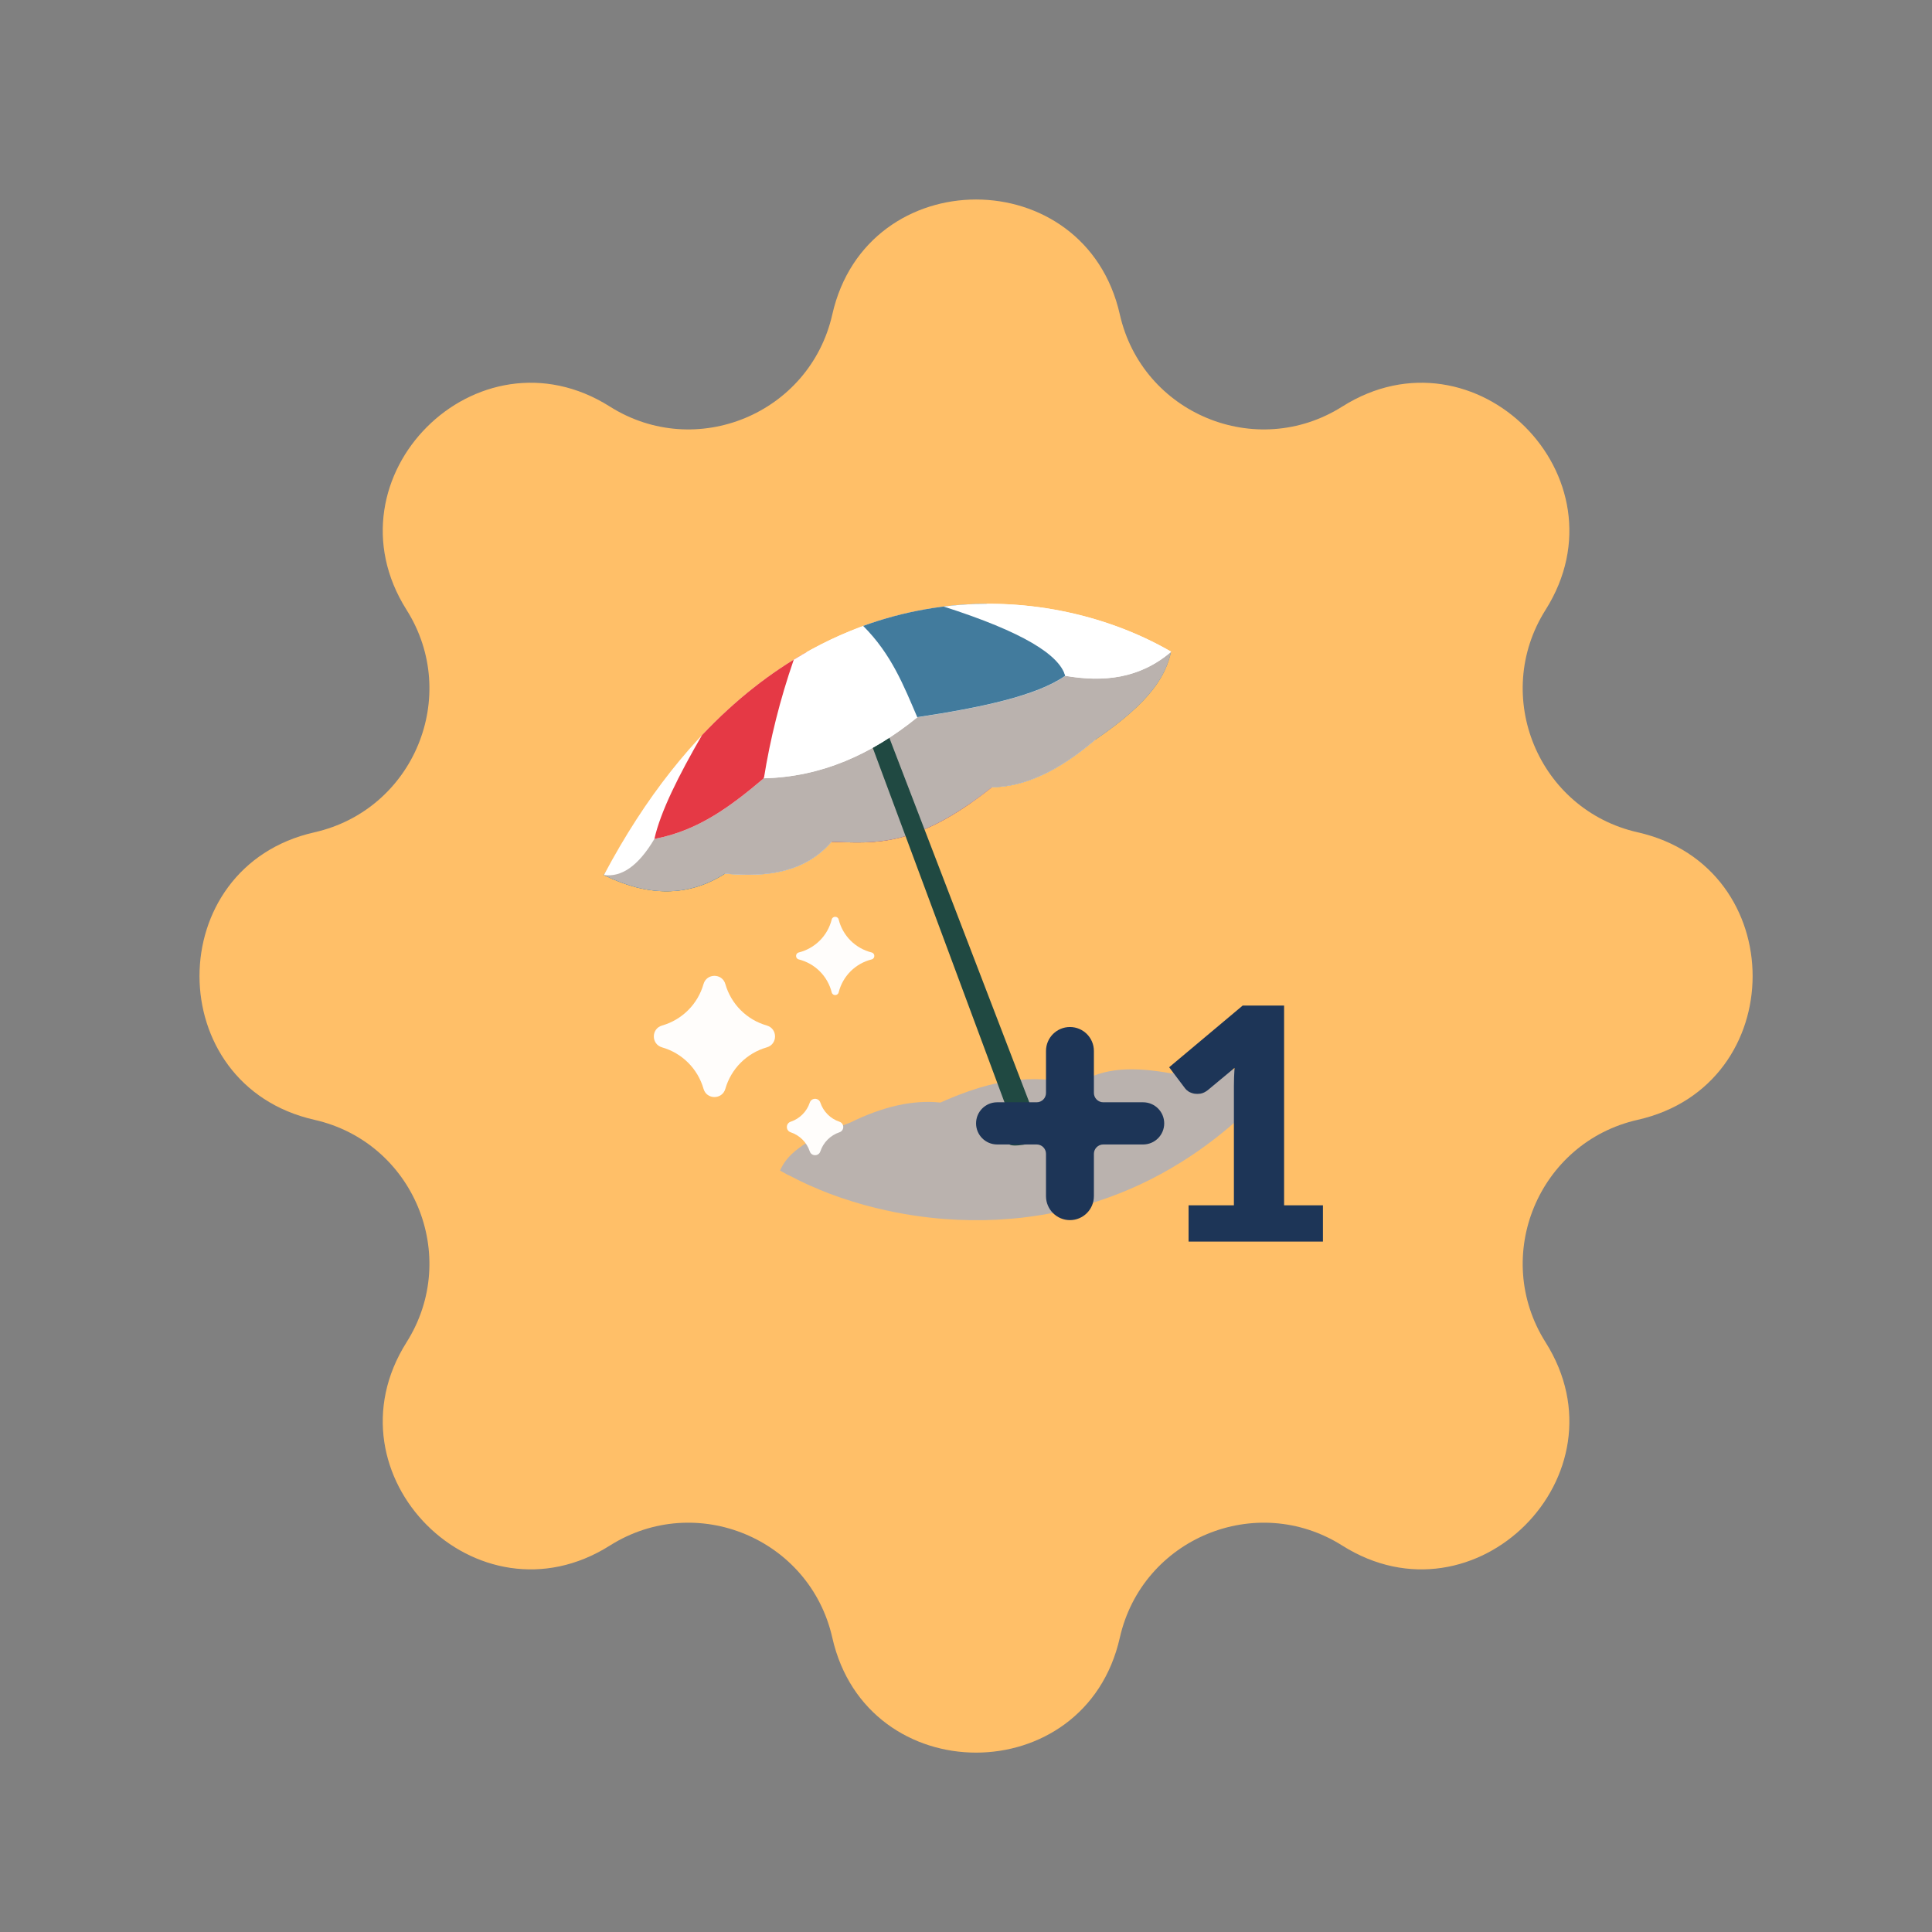 <svg width="96" height="96" viewBox="0 0 96 96" fill="none" xmlns="http://www.w3.org/2000/svg">
<rect x="0" y="0" width="96" height="96" fill="#808080" stroke="none"/>
<path d="M41.357 15.623C43.076 8.01 53.924 8.01 55.643 15.623C56.758 20.557 62.42 22.902 66.696 20.202C73.296 16.034 80.966 23.704 76.798 30.304C74.098 34.58 76.443 40.242 81.377 41.357C88.99 43.076 88.99 53.924 81.377 55.643C76.443 56.758 74.098 62.42 76.798 66.696C80.966 73.296 73.296 80.966 66.696 76.798C62.42 74.098 56.758 76.443 55.643 81.377C53.924 88.99 43.076 88.99 41.357 81.377C40.242 76.443 34.58 74.098 30.304 76.798C23.704 80.966 16.034 73.296 20.202 66.696C22.902 62.42 20.557 56.758 15.623 55.643C8.01 53.924 8.01 43.076 15.623 41.357C20.557 40.242 22.902 34.58 20.202 30.304C16.034 23.704 23.704 16.034 30.304 20.202C34.58 22.902 40.242 20.557 41.357 15.623Z" fill="#FFBF68"/>
<g style="mix-blend-mode:multiply">
<path d="M39.188 58.392C39.212 58.403 39.231 58.415 39.254 58.426C39.387 58.495 39.525 58.568 39.666 58.637C39.693 58.648 39.716 58.66 39.743 58.675C39.888 58.744 40.034 58.812 40.183 58.881C40.194 58.885 40.206 58.893 40.217 58.897C40.37 58.965 40.523 59.03 40.684 59.095C40.695 59.099 40.707 59.103 40.714 59.111C40.875 59.176 41.039 59.241 41.204 59.306C41.223 59.313 41.246 59.321 41.265 59.329C41.433 59.39 41.601 59.451 41.773 59.512C41.785 59.516 41.8 59.52 41.812 59.524C42.175 59.646 42.55 59.765 42.932 59.872C42.94 59.872 42.944 59.872 42.951 59.876C43.142 59.929 43.337 59.979 43.536 60.029C43.544 60.029 43.551 60.029 43.559 60.032C44.167 60.181 44.794 60.308 45.441 60.403C45.93 60.476 46.427 60.533 46.932 60.571C46.955 60.571 46.981 60.571 47.004 60.575C47.406 60.606 47.811 60.625 48.224 60.629C48.236 60.629 48.251 60.629 48.263 60.629C48.469 60.629 48.679 60.629 48.89 60.629C48.897 60.629 48.905 60.629 48.913 60.629C49.341 60.621 49.773 60.598 50.209 60.56C50.216 60.56 50.224 60.56 50.232 60.56C50.606 60.529 50.981 60.487 51.36 60.43C52.427 60.277 53.509 60.029 54.587 59.673C55.964 59.222 57.34 58.591 58.682 57.753C60.273 56.763 61.818 55.486 63.275 53.857C61.535 52.989 59.841 52.771 58.201 53.337C56.442 53.016 54.832 53.004 53.627 53.834C52.002 53.612 50.446 53.318 47.639 54.404C47.578 54.427 47.513 54.453 47.448 54.48C47.394 54.503 47.341 54.522 47.287 54.545C47.108 54.622 46.92 54.698 46.729 54.786C45.372 54.641 43.877 54.977 42.24 55.784C39.751 56.713 39.066 57.459 38.76 58.166C38.894 58.243 39.028 58.315 39.169 58.392H39.188Z" fill="#BAB2AE"/>
</g>
<path d="M30.004 43.479C32.157 44.542 34.176 44.592 36.023 43.41C38.126 43.609 40.015 43.345 41.319 41.827C43.452 41.9 45.498 42.133 49.287 39.116C50.897 39.108 52.61 38.313 54.423 36.757C57.218 34.856 57.925 33.556 58.189 32.386L50.614 32.214L40.412 36.007L34.141 38.669L31.185 41.808L30 43.479H30.004Z" fill="#427B9D"/>
<path d="M44.45 35.518L47.601 39.353L48.274 39.873C48.599 39.644 48.935 39.391 49.291 39.112C50.901 39.105 52.614 38.309 54.426 36.753C53.482 35.721 51.647 34.558 49.643 33.369L44.45 35.518Z" fill="white"/>
<path d="M44.859 34.761L41.093 37.498L40.554 40.496L41.319 41.827C43.452 41.9 45.498 42.133 49.287 39.116C47.995 37.196 46.542 35.69 44.855 34.764L44.859 34.761Z" fill="#E53945"/>
<path d="M41.376 37.621L37.889 38.003L35.304 42.408L36.023 43.41C38.126 43.609 40.015 43.345 41.319 41.827C41.039 40.225 41.12 38.867 41.372 37.625L41.376 37.621Z" fill="white"/>
<path d="M33.136 39.743L31.193 41.808L30.008 43.479C32.16 44.542 34.179 44.592 36.026 43.41C36.229 41.502 37.177 39.77 38.424 38.114L33.136 39.743Z" fill="#427B9D"/>
<g style="mix-blend-mode:multiply">
<path d="M30.004 43.479C32.157 44.542 34.176 44.592 36.023 43.41C38.126 43.609 40.015 43.345 41.319 41.827C43.452 41.9 45.498 42.133 49.287 39.116C50.897 39.108 52.61 38.313 54.423 36.757C57.218 34.856 57.925 33.556 58.189 32.386L50.614 32.214L40.412 36.007L34.141 38.669L31.185 41.808L30 43.479H30.004Z" fill="#BAB2AE"/>
</g>
<path d="M50.228 55.623L43.284 36.936L44.121 36.481L51.279 55.123C51.387 55.402 51.57 55.654 51.83 55.807C52.526 56.216 51.455 56.679 51.077 56.824C51 56.855 50.92 56.874 50.84 56.885C50.572 56.923 50.018 56.985 50.136 56.728C50.297 56.377 50.358 55.987 50.224 55.623H50.228Z" fill="#204942"/>
<path d="M30.004 43.479C30.872 43.598 31.71 43.047 32.516 41.686C34.742 41.269 36.375 40.007 37.954 38.673C40.803 38.608 43.307 37.487 45.582 35.641C48.748 35.166 51.521 34.578 52.936 33.583C54.813 33.904 56.61 33.74 58.197 32.386C51.402 28.44 38.348 27.748 30.008 43.479H30.004Z" fill="white"/>
<path d="M34.883 36.527C33.728 38.52 32.822 40.324 32.516 41.686C34.742 41.269 36.374 40.007 37.954 38.672L40.08 32.401C38.302 33.403 36.554 34.757 34.883 36.527Z" fill="#E53945"/>
<path d="M43.127 31.021C41.896 31.453 40.661 32.03 39.441 32.78C38.757 34.761 38.267 36.726 37.958 38.672C40.806 38.607 43.311 37.487 45.586 35.64C45.093 33.767 44.818 31.66 43.131 31.021H43.127Z" fill="white"/>
<path d="M49 30C47.027 30.015 44.962 30.348 42.89 31.101C44.301 32.512 44.909 34.08 45.578 35.636C48.744 35.162 51.516 34.573 52.931 33.579C52.713 32.581 51.792 31.457 49 30Z" fill="#427B9D"/>
<path d="M46.886 30.138C50.859 31.411 52.626 32.539 52.931 33.579C54.809 33.9 56.606 33.736 58.193 32.382C55.283 30.692 51.23 29.602 46.886 30.138Z" fill="white"/>
<path d="M36.042 54.103C35.886 54.648 35.114 54.648 34.958 54.103C34.818 53.613 34.555 53.166 34.195 52.806C33.834 52.445 33.388 52.183 32.898 52.043C32.353 51.887 32.352 51.114 32.897 50.958C33.387 50.818 33.834 50.555 34.194 50.195C34.555 49.834 34.817 49.388 34.957 48.898C35.113 48.353 35.886 48.352 36.042 48.897C36.182 49.387 36.445 49.834 36.805 50.194C37.166 50.555 37.612 50.817 38.102 50.957C38.647 51.113 38.648 51.886 38.103 52.042C37.613 52.182 37.166 52.445 36.806 52.805C36.445 53.166 36.182 53.613 36.042 54.103ZM41.673 49.31C41.628 49.49 41.372 49.49 41.327 49.31C41.228 48.914 41.024 48.553 40.736 48.265C40.447 47.976 40.086 47.772 39.691 47.673C39.511 47.628 39.511 47.372 39.691 47.327C40.086 47.228 40.447 47.024 40.736 46.735C41.024 46.447 41.228 46.086 41.327 45.69C41.372 45.51 41.628 45.51 41.673 45.69C41.772 46.086 41.976 46.447 42.264 46.736C42.553 47.024 42.914 47.228 43.31 47.327C43.49 47.372 43.49 47.628 43.31 47.673C42.914 47.772 42.553 47.976 42.264 48.264C41.976 48.553 41.772 48.914 41.673 49.31ZM40.763 57.211C40.679 57.464 40.321 57.464 40.237 57.211C40.164 56.99 40.04 56.79 39.875 56.625C39.71 56.46 39.51 56.336 39.289 56.263C39.036 56.179 39.036 55.821 39.289 55.737C39.51 55.664 39.71 55.54 39.875 55.375C40.04 55.21 40.164 55.01 40.237 54.789C40.321 54.536 40.679 54.536 40.763 54.789C40.836 55.01 40.96 55.21 41.125 55.375C41.29 55.54 41.49 55.664 41.711 55.737C41.964 55.821 41.964 56.179 41.711 56.263C41.49 56.336 41.29 56.46 41.125 56.625C40.96 56.79 40.836 56.99 40.763 57.211Z" fill="#FFFDFB"/>
<path d="M57.849 55.82C57.849 56.399 57.38 56.868 56.801 56.868H54.821C54.564 56.868 54.355 57.077 54.355 57.334V59.437C54.355 60.094 53.822 60.627 53.165 60.627C52.508 60.627 51.975 60.094 51.975 59.437V57.332C51.975 57.076 51.768 56.868 51.512 56.868H49.548C48.969 56.868 48.5 56.399 48.5 55.82C48.5 55.241 48.969 54.772 49.548 54.772H51.512C51.768 54.772 51.975 54.564 51.975 54.308V52.222C51.975 51.565 52.508 51.032 53.165 51.032C53.822 51.032 54.355 51.565 54.355 52.222V54.306C54.355 54.563 54.564 54.772 54.821 54.772H56.801C57.38 54.772 57.849 55.241 57.849 55.82Z" fill="#1D3557"/>
<path d="M65.736 59.892V61.694H59.06V59.892H61.312V53.98C61.312 53.83 61.315 53.68 61.32 53.53C61.326 53.374 61.334 53.219 61.344 53.063L60.009 54.173C59.891 54.264 59.773 54.321 59.655 54.342C59.543 54.358 59.435 54.358 59.334 54.342C59.232 54.321 59.141 54.286 59.06 54.238C58.98 54.184 58.921 54.13 58.883 54.077L58.095 53.031L61.747 49.967H63.806V59.892H65.736Z" fill="#1D3557"/>
</svg>
